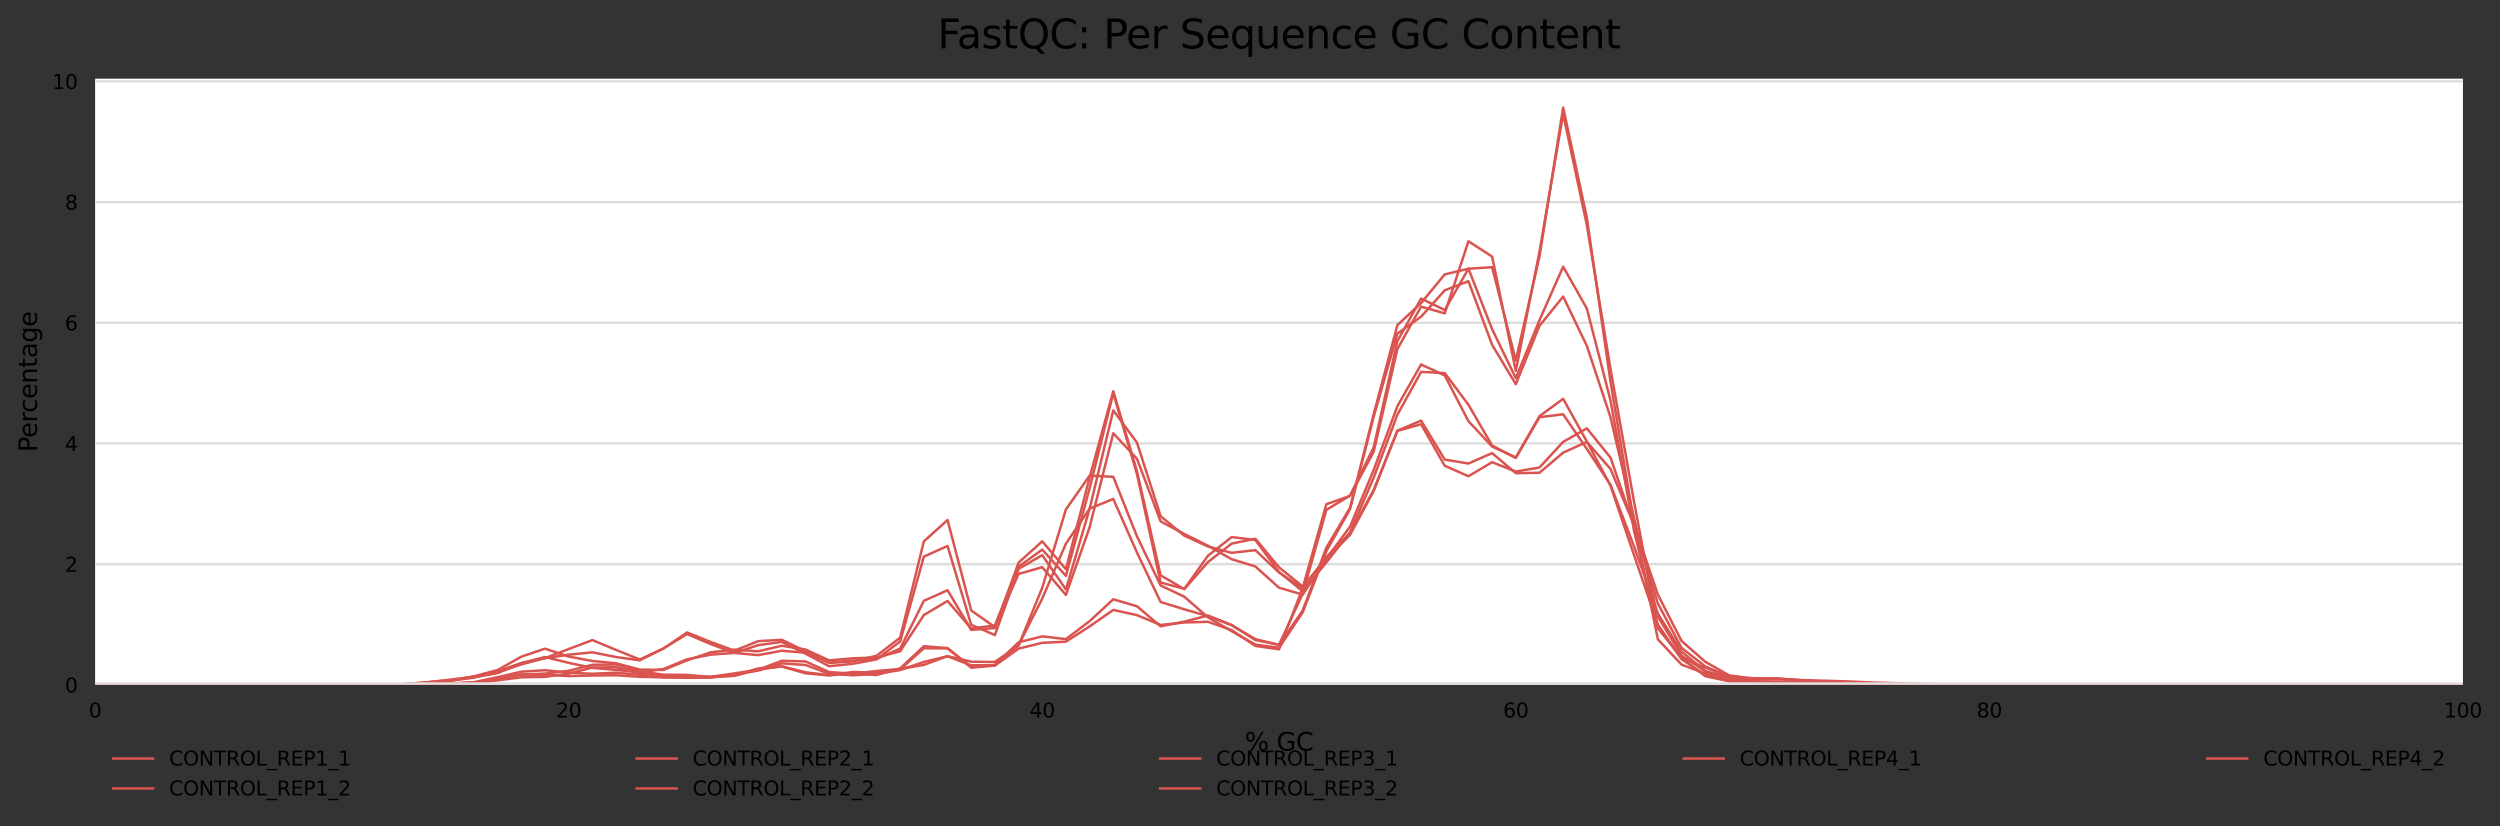 <?xml version="1.0" encoding="utf-8" standalone="no"?>
<!DOCTYPE svg PUBLIC "-//W3C//DTD SVG 1.1//EN"
  "http://www.w3.org/Graphics/SVG/1.1/DTD/svg11.dtd">
<svg xmlns:xlink="http://www.w3.org/1999/xlink" width="1000.258pt" height="330.542pt" viewBox="0 0 1000.258 330.542" xmlns="http://www.w3.org/2000/svg" version="1.1">
 <rect x="0" y="0" width="1000.258" height="330.542" fill="#333333" stroke="none"/>
 <defs>
  <style type="text/css">*{stroke-linejoin: round; stroke-linecap: butt}</style>
 </defs>
 <g id="figure_1">
  <g id="axes_1">
   <g id="patch_1">
    <path d="M 38.058 273.99 
L 985.423 273.99 
L 985.423 31.483 
L 38.058 31.483 
z
" style="fill: #ffffff"/>
   </g>
   <g id="matplotlib.axis_1">
    <g id="xtick_1">
     <g id="text_1">
      <!-- 0 -->
      <g transform="translate(35.513 287.069) scale(0.08 -0.08)">
       <defs>
        <path id="DejaVuSans-30" d="M 2034 4250 
Q 1547 4250 1301 3770 
Q 1056 3291 1056 2328 
Q 1056 1369 1301 889 
Q 1547 409 2034 409 
Q 2525 409 2770 889 
Q 3016 1369 3016 2328 
Q 3016 3291 2770 3770 
Q 2525 4250 2034 4250 
z
M 2034 4750 
Q 2819 4750 3233 4129 
Q 3647 3509 3647 2328 
Q 3647 1150 3233 529 
Q 2819 -91 2034 -91 
Q 1250 -91 836 529 
Q 422 1150 422 2328 
Q 422 3509 836 4129 
Q 1250 4750 2034 4750 
z
" transform="scale(0.016)"/>
       </defs>
       <use xlink:href="#DejaVuSans-30"/>
      </g>
     </g>
    </g>
    <g id="xtick_2">
     <g id="text_2">
      <!-- 20 -->
      <g transform="translate(222.441 287.069) scale(0.08 -0.08)">
       <defs>
        <path id="DejaVuSans-32" d="M 1228 531 
L 3431 531 
L 3431 0 
L 469 0 
L 469 531 
Q 828 903 1448 1529 
Q 2069 2156 2228 2338 
Q 2531 2678 2651 2914 
Q 2772 3150 2772 3378 
Q 2772 3750 2511 3984 
Q 2250 4219 1831 4219 
Q 1534 4219 1204 4116 
Q 875 4013 500 3803 
L 500 4441 
Q 881 4594 1212 4672 
Q 1544 4750 1819 4750 
Q 2544 4750 2975 4387 
Q 3406 4025 3406 3419 
Q 3406 3131 3298 2873 
Q 3191 2616 2906 2266 
Q 2828 2175 2409 1742 
Q 1991 1309 1228 531 
z
" transform="scale(0.016)"/>
       </defs>
       <use xlink:href="#DejaVuSans-32"/>
       <use xlink:href="#DejaVuSans-30" x="63.623"/>
      </g>
     </g>
    </g>
    <g id="xtick_3">
     <g id="text_3">
      <!-- 40 -->
      <g transform="translate(411.914 287.069) scale(0.08 -0.08)">
       <defs>
        <path id="DejaVuSans-34" d="M 2419 4116 
L 825 1625 
L 2419 1625 
L 2419 4116 
z
M 2253 4666 
L 3047 4666 
L 3047 1625 
L 3713 1625 
L 3713 1100 
L 3047 1100 
L 3047 0 
L 2419 0 
L 2419 1100 
L 313 1100 
L 313 1709 
L 2253 4666 
z
" transform="scale(0.016)"/>
       </defs>
       <use xlink:href="#DejaVuSans-34"/>
       <use xlink:href="#DejaVuSans-30" x="63.623"/>
      </g>
     </g>
    </g>
    <g id="xtick_4">
     <g id="text_4">
      <!-- 60 -->
      <g transform="translate(601.387 287.069) scale(0.08 -0.08)">
       <defs>
        <path id="DejaVuSans-36" d="M 2113 2584 
Q 1688 2584 1439 2293 
Q 1191 2003 1191 1497 
Q 1191 994 1439 701 
Q 1688 409 2113 409 
Q 2538 409 2786 701 
Q 3034 994 3034 1497 
Q 3034 2003 2786 2293 
Q 2538 2584 2113 2584 
z
M 3366 4563 
L 3366 3988 
Q 3128 4100 2886 4159 
Q 2644 4219 2406 4219 
Q 1781 4219 1451 3797 
Q 1122 3375 1075 2522 
Q 1259 2794 1537 2939 
Q 1816 3084 2150 3084 
Q 2853 3084 3261 2657 
Q 3669 2231 3669 1497 
Q 3669 778 3244 343 
Q 2819 -91 2113 -91 
Q 1303 -91 875 529 
Q 447 1150 447 2328 
Q 447 3434 972 4092 
Q 1497 4750 2381 4750 
Q 2619 4750 2861 4703 
Q 3103 4656 3366 4563 
z
" transform="scale(0.016)"/>
       </defs>
       <use xlink:href="#DejaVuSans-36"/>
       <use xlink:href="#DejaVuSans-30" x="63.623"/>
      </g>
     </g>
    </g>
    <g id="xtick_5">
     <g id="text_5">
      <!-- 80 -->
      <g transform="translate(790.86 287.069) scale(0.08 -0.08)">
       <defs>
        <path id="DejaVuSans-38" d="M 2034 2216 
Q 1584 2216 1326 1975 
Q 1069 1734 1069 1313 
Q 1069 891 1326 650 
Q 1584 409 2034 409 
Q 2484 409 2743 651 
Q 3003 894 3003 1313 
Q 3003 1734 2745 1975 
Q 2488 2216 2034 2216 
z
M 1403 2484 
Q 997 2584 770 2862 
Q 544 3141 544 3541 
Q 544 4100 942 4425 
Q 1341 4750 2034 4750 
Q 2731 4750 3128 4425 
Q 3525 4100 3525 3541 
Q 3525 3141 3298 2862 
Q 3072 2584 2669 2484 
Q 3125 2378 3379 2068 
Q 3634 1759 3634 1313 
Q 3634 634 3220 271 
Q 2806 -91 2034 -91 
Q 1263 -91 848 271 
Q 434 634 434 1313 
Q 434 1759 690 2068 
Q 947 2378 1403 2484 
z
M 1172 3481 
Q 1172 3119 1398 2916 
Q 1625 2713 2034 2713 
Q 2441 2713 2670 2916 
Q 2900 3119 2900 3481 
Q 2900 3844 2670 4047 
Q 2441 4250 2034 4250 
Q 1625 4250 1398 4047 
Q 1172 3844 1172 3481 
z
" transform="scale(0.016)"/>
       </defs>
       <use xlink:href="#DejaVuSans-38"/>
       <use xlink:href="#DejaVuSans-30" x="63.623"/>
      </g>
     </g>
    </g>
    <g id="xtick_6">
     <g id="text_6">
      <!-- 100 -->
      <g transform="translate(977.788 287.069) scale(0.08 -0.08)">
       <defs>
        <path id="DejaVuSans-31" d="M 794 531 
L 1825 531 
L 1825 4091 
L 703 3866 
L 703 4441 
L 1819 4666 
L 2450 4666 
L 2450 531 
L 3481 531 
L 3481 0 
L 794 0 
L 794 531 
z
" transform="scale(0.016)"/>
       </defs>
       <use xlink:href="#DejaVuSans-31"/>
       <use xlink:href="#DejaVuSans-30" x="63.623"/>
       <use xlink:href="#DejaVuSans-30" x="127.246"/>
      </g>
     </g>
    </g>
    <g id="text_7">
     <!-- % GC -->
     <g transform="translate(498.035 300.331) scale(0.1 -0.1)">
      <defs>
       <path id="DejaVuSans-25" d="M 4653 2053 
Q 4381 2053 4226 1822 
Q 4072 1591 4072 1178 
Q 4072 772 4226 539 
Q 4381 306 4653 306 
Q 4919 306 5073 539 
Q 5228 772 5228 1178 
Q 5228 1588 5073 1820 
Q 4919 2053 4653 2053 
z
M 4653 2450 
Q 5147 2450 5437 2106 
Q 5728 1763 5728 1178 
Q 5728 594 5436 251 
Q 5144 -91 4653 -91 
Q 4153 -91 3862 251 
Q 3572 594 3572 1178 
Q 3572 1766 3864 2108 
Q 4156 2450 4653 2450 
z
M 1428 4353 
Q 1159 4353 1004 4120 
Q 850 3888 850 3481 
Q 850 3069 1003 2837 
Q 1156 2606 1428 2606 
Q 1700 2606 1854 2837 
Q 2009 3069 2009 3481 
Q 2009 3884 1853 4118 
Q 1697 4353 1428 4353 
z
M 4250 4750 
L 4750 4750 
L 1831 -91 
L 1331 -91 
L 4250 4750 
z
M 1428 4750 
Q 1922 4750 2215 4408 
Q 2509 4066 2509 3481 
Q 2509 2891 2217 2550 
Q 1925 2209 1428 2209 
Q 931 2209 642 2551 
Q 353 2894 353 3481 
Q 353 4063 643 4406 
Q 934 4750 1428 4750 
z
" transform="scale(0.016)"/>
       <path id="DejaVuSans-20" transform="scale(0.016)"/>
       <path id="DejaVuSans-47" d="M 3809 666 
L 3809 1919 
L 2778 1919 
L 2778 2438 
L 4434 2438 
L 4434 434 
Q 4069 175 3628 42 
Q 3188 -91 2688 -91 
Q 1594 -91 976 548 
Q 359 1188 359 2328 
Q 359 3472 976 4111 
Q 1594 4750 2688 4750 
Q 3144 4750 3555 4637 
Q 3966 4525 4313 4306 
L 4313 3634 
Q 3963 3931 3569 4081 
Q 3175 4231 2741 4231 
Q 1884 4231 1454 3753 
Q 1025 3275 1025 2328 
Q 1025 1384 1454 906 
Q 1884 428 2741 428 
Q 3075 428 3337 486 
Q 3600 544 3809 666 
z
" transform="scale(0.016)"/>
       <path id="DejaVuSans-43" d="M 4122 4306 
L 4122 3641 
Q 3803 3938 3442 4084 
Q 3081 4231 2675 4231 
Q 1875 4231 1450 3742 
Q 1025 3253 1025 2328 
Q 1025 1406 1450 917 
Q 1875 428 2675 428 
Q 3081 428 3442 575 
Q 3803 722 4122 1019 
L 4122 359 
Q 3791 134 3420 21 
Q 3050 -91 2638 -91 
Q 1578 -91 968 557 
Q 359 1206 359 2328 
Q 359 3453 968 4101 
Q 1578 4750 2638 4750 
Q 3056 4750 3426 4639 
Q 3797 4528 4122 4306 
z
" transform="scale(0.016)"/>
      </defs>
      <use xlink:href="#DejaVuSans-25"/>
      <use xlink:href="#DejaVuSans-20" x="95.02"/>
      <use xlink:href="#DejaVuSans-47" x="126.807"/>
      <use xlink:href="#DejaVuSans-43" x="204.297"/>
     </g>
    </g>
   </g>
   <g id="matplotlib.axis_2">
    <g id="ytick_1">
     <g id="line2d_1">
      <path d="M 38.058 273.99 
L 985.423 273.99 
" clip-path="url(#p5a590a7190)" style="fill: none; stroke: #dedede; stroke-linecap: square"/>
     </g>
     <g id="text_8">
      <!-- 0 -->
      <g transform="translate(25.968 277.029) scale(0.08 -0.08)">
       <use xlink:href="#DejaVuSans-30"/>
      </g>
     </g>
    </g>
    <g id="ytick_2">
     <g id="line2d_2">
      <path d="M 38.058 225.706 
L 985.423 225.706 
" clip-path="url(#p5a590a7190)" style="fill: none; stroke: #dedede; stroke-linecap: square"/>
     </g>
     <g id="text_9">
      <!-- 2 -->
      <g transform="translate(25.968 228.746) scale(0.08 -0.08)">
       <use xlink:href="#DejaVuSans-32"/>
      </g>
     </g>
    </g>
    <g id="ytick_3">
     <g id="line2d_3">
      <path d="M 38.058 177.423 
L 985.423 177.423 
" clip-path="url(#p5a590a7190)" style="fill: none; stroke: #dedede; stroke-linecap: square"/>
     </g>
     <g id="text_10">
      <!-- 4 -->
      <g transform="translate(25.968 180.462) scale(0.08 -0.08)">
       <use xlink:href="#DejaVuSans-34"/>
      </g>
     </g>
    </g>
    <g id="ytick_4">
     <g id="line2d_4">
      <path d="M 38.058 129.139 
L 985.423 129.139 
" clip-path="url(#p5a590a7190)" style="fill: none; stroke: #dedede; stroke-linecap: square"/>
     </g>
     <g id="text_11">
      <!-- 6 -->
      <g transform="translate(25.968 132.179) scale(0.08 -0.08)">
       <use xlink:href="#DejaVuSans-36"/>
      </g>
     </g>
    </g>
    <g id="ytick_5">
     <g id="line2d_5">
      <path d="M 38.058 80.856 
L 985.423 80.856 
" clip-path="url(#p5a590a7190)" style="fill: none; stroke: #dedede; stroke-linecap: square"/>
     </g>
     <g id="text_12">
      <!-- 8 -->
      <g transform="translate(25.968 83.895) scale(0.08 -0.08)">
       <use xlink:href="#DejaVuSans-38"/>
      </g>
     </g>
    </g>
    <g id="ytick_6">
     <g id="line2d_6">
      <path d="M 38.058 32.572 
L 985.423 32.572 
" clip-path="url(#p5a590a7190)" style="fill: none; stroke: #dedede; stroke-linecap: square"/>
     </g>
     <g id="text_13">
      <!-- 10 -->
      <g transform="translate(20.878 35.611) scale(0.08 -0.08)">
       <use xlink:href="#DejaVuSans-31"/>
       <use xlink:href="#DejaVuSans-30" x="63.623"/>
      </g>
     </g>
    </g>
    <g id="text_14">
     <!-- Percentage -->
     <g transform="translate(14.798 180.859) rotate(-90) scale(0.1 -0.1)">
      <defs>
       <path id="DejaVuSans-50" d="M 1259 4147 
L 1259 2394 
L 2053 2394 
Q 2494 2394 2734 2622 
Q 2975 2850 2975 3272 
Q 2975 3691 2734 3919 
Q 2494 4147 2053 4147 
L 1259 4147 
z
M 628 4666 
L 2053 4666 
Q 2838 4666 3239 4311 
Q 3641 3956 3641 3272 
Q 3641 2581 3239 2228 
Q 2838 1875 2053 1875 
L 1259 1875 
L 1259 0 
L 628 0 
L 628 4666 
z
" transform="scale(0.016)"/>
       <path id="DejaVuSans-65" d="M 3597 1894 
L 3597 1613 
L 953 1613 
Q 991 1019 1311 708 
Q 1631 397 2203 397 
Q 2534 397 2845 478 
Q 3156 559 3463 722 
L 3463 178 
Q 3153 47 2828 -22 
Q 2503 -91 2169 -91 
Q 1331 -91 842 396 
Q 353 884 353 1716 
Q 353 2575 817 3079 
Q 1281 3584 2069 3584 
Q 2775 3584 3186 3129 
Q 3597 2675 3597 1894 
z
M 3022 2063 
Q 3016 2534 2758 2815 
Q 2500 3097 2075 3097 
Q 1594 3097 1305 2825 
Q 1016 2553 972 2059 
L 3022 2063 
z
" transform="scale(0.016)"/>
       <path id="DejaVuSans-72" d="M 2631 2963 
Q 2534 3019 2420 3045 
Q 2306 3072 2169 3072 
Q 1681 3072 1420 2755 
Q 1159 2438 1159 1844 
L 1159 0 
L 581 0 
L 581 3500 
L 1159 3500 
L 1159 2956 
Q 1341 3275 1631 3429 
Q 1922 3584 2338 3584 
Q 2397 3584 2469 3576 
Q 2541 3569 2628 3553 
L 2631 2963 
z
" transform="scale(0.016)"/>
       <path id="DejaVuSans-63" d="M 3122 3366 
L 3122 2828 
Q 2878 2963 2633 3030 
Q 2388 3097 2138 3097 
Q 1578 3097 1268 2742 
Q 959 2388 959 1747 
Q 959 1106 1268 751 
Q 1578 397 2138 397 
Q 2388 397 2633 464 
Q 2878 531 3122 666 
L 3122 134 
Q 2881 22 2623 -34 
Q 2366 -91 2075 -91 
Q 1284 -91 818 406 
Q 353 903 353 1747 
Q 353 2603 823 3093 
Q 1294 3584 2113 3584 
Q 2378 3584 2631 3529 
Q 2884 3475 3122 3366 
z
" transform="scale(0.016)"/>
       <path id="DejaVuSans-6e" d="M 3513 2113 
L 3513 0 
L 2938 0 
L 2938 2094 
Q 2938 2591 2744 2837 
Q 2550 3084 2163 3084 
Q 1697 3084 1428 2787 
Q 1159 2491 1159 1978 
L 1159 0 
L 581 0 
L 581 3500 
L 1159 3500 
L 1159 2956 
Q 1366 3272 1645 3428 
Q 1925 3584 2291 3584 
Q 2894 3584 3203 3211 
Q 3513 2838 3513 2113 
z
" transform="scale(0.016)"/>
       <path id="DejaVuSans-74" d="M 1172 4494 
L 1172 3500 
L 2356 3500 
L 2356 3053 
L 1172 3053 
L 1172 1153 
Q 1172 725 1289 603 
Q 1406 481 1766 481 
L 2356 481 
L 2356 0 
L 1766 0 
Q 1100 0 847 248 
Q 594 497 594 1153 
L 594 3053 
L 172 3053 
L 172 3500 
L 594 3500 
L 594 4494 
L 1172 4494 
z
" transform="scale(0.016)"/>
       <path id="DejaVuSans-61" d="M 2194 1759 
Q 1497 1759 1228 1600 
Q 959 1441 959 1056 
Q 959 750 1161 570 
Q 1363 391 1709 391 
Q 2188 391 2477 730 
Q 2766 1069 2766 1631 
L 2766 1759 
L 2194 1759 
z
M 3341 1997 
L 3341 0 
L 2766 0 
L 2766 531 
Q 2569 213 2275 61 
Q 1981 -91 1556 -91 
Q 1019 -91 701 211 
Q 384 513 384 1019 
Q 384 1609 779 1909 
Q 1175 2209 1959 2209 
L 2766 2209 
L 2766 2266 
Q 2766 2663 2505 2880 
Q 2244 3097 1772 3097 
Q 1472 3097 1187 3025 
Q 903 2953 641 2809 
L 641 3341 
Q 956 3463 1253 3523 
Q 1550 3584 1831 3584 
Q 2591 3584 2966 3190 
Q 3341 2797 3341 1997 
z
" transform="scale(0.016)"/>
       <path id="DejaVuSans-67" d="M 2906 1791 
Q 2906 2416 2648 2759 
Q 2391 3103 1925 3103 
Q 1463 3103 1205 2759 
Q 947 2416 947 1791 
Q 947 1169 1205 825 
Q 1463 481 1925 481 
Q 2391 481 2648 825 
Q 2906 1169 2906 1791 
z
M 3481 434 
Q 3481 -459 3084 -895 
Q 2688 -1331 1869 -1331 
Q 1566 -1331 1297 -1286 
Q 1028 -1241 775 -1147 
L 775 -588 
Q 1028 -725 1275 -790 
Q 1522 -856 1778 -856 
Q 2344 -856 2625 -561 
Q 2906 -266 2906 331 
L 2906 616 
Q 2728 306 2450 153 
Q 2172 0 1784 0 
Q 1141 0 747 490 
Q 353 981 353 1791 
Q 353 2603 747 3093 
Q 1141 3584 1784 3584 
Q 2172 3584 2450 3431 
Q 2728 3278 2906 2969 
L 2906 3500 
L 3481 3500 
L 3481 434 
z
" transform="scale(0.016)"/>
      </defs>
      <use xlink:href="#DejaVuSans-50"/>
      <use xlink:href="#DejaVuSans-65" x="56.678"/>
      <use xlink:href="#DejaVuSans-72" x="118.201"/>
      <use xlink:href="#DejaVuSans-63" x="157.064"/>
      <use xlink:href="#DejaVuSans-65" x="212.045"/>
      <use xlink:href="#DejaVuSans-6e" x="273.568"/>
      <use xlink:href="#DejaVuSans-74" x="336.947"/>
      <use xlink:href="#DejaVuSans-61" x="376.156"/>
      <use xlink:href="#DejaVuSans-67" x="437.436"/>
      <use xlink:href="#DejaVuSans-65" x="500.912"/>
     </g>
    </g>
   </g>
   <g id="line2d_7">
    <path d="M 38.058 273.99 
L 47.532 273.99 
L 57.005 273.99 
L 66.479 273.99 
L 75.953 273.99 
L 85.426 273.99 
L 94.9 273.99 
L 104.374 273.99 
L 113.847 273.99 
L 123.321 273.99 
L 132.795 273.984 
L 142.268 273.966 
L 151.742 273.943 
L 161.216 273.919 
L 170.689 273.813 
L 180.163 273.505 
L 189.637 273.055 
L 199.11 271.541 
L 208.584 269.908 
L 218.057 269.962 
L 227.531 270.512 
L 237.005 270.275 
L 246.478 270.175 
L 255.952 270.79 
L 265.426 270.997 
L 274.899 270.997 
L 284.373 270.79 
L 293.847 269.429 
L 303.32 267.974 
L 312.794 264.366 
L 322.268 264.638 
L 331.741 268.903 
L 341.215 269.512 
L 350.689 268.477 
L 360.162 267.649 
L 369.636 266.022 
L 379.11 262.52 
L 388.583 264.744 
L 398.057 264.845 
L 407.53 258.314 
L 417.004 235.167 
L 426.478 203.82 
L 435.951 190.321 
L 445.425 190.771 
L 454.899 214.586 
L 464.372 234.238 
L 473.846 238.757 
L 483.32 247.021 
L 492.793 252.534 
L 502.267 257.894 
L 511.741 259.195 
L 521.214 244.992 
L 530.688 220.508 
L 540.162 203.672 
L 549.635 166.677 
L 559.109 133.467 
L 568.583 126.706 
L 578.056 116.152 
L 587.53 112.514 
L 597.003 137.969 
L 606.477 153.692 
L 615.951 130.361 
L 625.424 118.655 
L 634.898 138.365 
L 644.372 166.931 
L 653.845 207.577 
L 663.319 246.69 
L 672.793 262.301 
L 682.266 268.53 
L 691.74 270.979 
L 701.214 272.535 
L 710.687 273.144 
L 720.161 273.168 
L 729.635 273.174 
L 739.108 273.375 
L 748.582 273.611 
L 758.056 273.795 
L 767.529 273.901 
L 777.003 273.949 
L 786.476 273.966 
L 795.95 273.966 
L 805.424 273.966 
L 814.897 273.978 
L 824.371 273.99 
L 833.845 273.99 
L 843.318 273.99 
L 852.792 273.99 
L 862.266 273.99 
L 871.739 273.99 
L 881.213 273.99 
L 890.687 273.99 
L 900.16 273.99 
L 909.634 273.99 
L 919.108 273.99 
L 928.581 273.99 
L 938.055 273.99 
L 947.529 273.99 
L 957.002 273.99 
L 966.476 273.99 
L 975.949 273.99 
L 985.423 273.99 
" clip-path="url(#p5a590a7190)" style="fill: none; stroke: #d9534f; stroke-linecap: square"/>
   </g>
   <g id="line2d_8">
    <path d="M 38.058 273.99 
L 47.532 273.99 
L 57.005 273.99 
L 66.479 273.99 
L 75.953 273.99 
L 85.426 273.99 
L 94.9 273.99 
L 104.374 273.99 
L 113.847 273.99 
L 123.321 273.99 
L 132.795 273.99 
L 142.268 273.99 
L 151.742 273.978 
L 161.216 273.949 
L 170.689 273.831 
L 180.163 273.566 
L 189.637 273.331 
L 199.11 272.207 
L 208.584 270.988 
L 218.057 270.8 
L 227.531 269.546 
L 237.005 267.08 
L 246.478 266.956 
L 255.952 269.258 
L 265.426 270.247 
L 274.899 270.5 
L 284.373 270.888 
L 293.847 270.376 
L 303.32 267.951 
L 312.794 266.579 
L 322.268 268.969 
L 331.741 270.141 
L 341.215 268.863 
L 350.689 269.116 
L 360.162 267.845 
L 369.636 259.381 
L 379.11 259.422 
L 388.583 267.115 
L 398.057 266.309 
L 407.53 259.51 
L 417.004 257.185 
L 426.478 256.72 
L 435.951 250.64 
L 445.425 244.036 
L 454.899 246.119 
L 464.372 250.045 
L 473.846 249.062 
L 483.32 248.78 
L 492.793 252.106 
L 502.267 258.439 
L 511.741 259.781 
L 521.214 235.236 
L 530.688 201.726 
L 540.162 198.413 
L 549.635 180.678 
L 559.109 139.658 
L 568.583 122.676 
L 578.056 125.384 
L 587.53 96.548 
L 597.003 102.658 
L 606.477 148.404 
L 615.951 100.698 
L 625.424 45.586 
L 634.898 90.02 
L 644.372 147.651 
L 653.845 201.091 
L 663.319 251.246 
L 672.793 263.195 
L 682.266 267.145 
L 691.74 270.5 
L 701.214 271.347 
L 710.687 271.5 
L 720.161 272.059 
L 729.635 272.348 
L 739.108 272.63 
L 748.582 273.054 
L 758.056 273.337 
L 767.529 273.549 
L 777.003 273.743 
L 786.476 273.866 
L 795.95 273.925 
L 805.424 273.919 
L 814.897 273.925 
L 824.371 273.914 
L 833.845 273.902 
L 843.318 273.943 
L 852.792 273.984 
L 862.266 273.99 
L 871.739 273.99 
L 881.213 273.99 
L 890.687 273.99 
L 900.16 273.99 
L 909.634 273.99 
L 919.108 273.99 
L 928.581 273.99 
L 938.055 273.99 
L 947.529 273.99 
L 957.002 273.99 
L 966.476 273.99 
L 975.949 273.99 
L 985.423 273.99 
" clip-path="url(#p5a590a7190)" style="fill: none; stroke: #d9534f; stroke-linecap: square"/>
   </g>
   <g id="line2d_9">
    <path d="M 38.058 273.99 
L 47.532 273.99 
L 57.005 273.99 
L 66.479 273.99 
L 75.953 273.99 
L 85.426 273.99 
L 94.9 273.99 
L 104.374 273.99 
L 113.847 273.99 
L 123.321 273.99 
L 132.795 273.99 
L 142.268 273.982 
L 151.742 273.969 
L 161.216 273.78 
L 170.689 273.136 
L 180.163 272.32 
L 189.637 270.563 
L 199.11 268.085 
L 208.584 262.745 
L 218.057 259.529 
L 227.531 262.692 
L 237.005 264.465 
L 246.478 265.388 
L 255.952 267.912 
L 265.426 268.027 
L 274.899 264.213 
L 284.373 260.993 
L 293.847 259.925 
L 303.32 260.605 
L 312.794 258.366 
L 322.268 259.875 
L 331.741 264.217 
L 341.215 263.388 
L 350.689 263.079 
L 360.162 260.576 
L 369.636 246.07 
L 379.11 240.449 
L 388.583 251.447 
L 398.057 250.263 
L 407.53 226.693 
L 417.004 219.906 
L 426.478 230.396 
L 435.951 195.412 
L 445.425 157.311 
L 454.899 189.66 
L 464.372 233.064 
L 473.846 235.608 
L 483.32 222.335 
L 492.793 214.884 
L 502.267 216.03 
L 511.741 228.85 
L 521.214 236.573 
L 530.688 224.994 
L 540.162 212.974 
L 549.635 191.05 
L 559.109 165.9 
L 568.583 148.792 
L 578.056 149.27 
L 587.53 161.962 
L 597.003 178.271 
L 606.477 183.215 
L 615.951 166.919 
L 625.424 165.76 
L 634.898 179.619 
L 644.372 193.973 
L 653.845 218.784 
L 663.319 245.513 
L 672.793 260.667 
L 682.266 268.531 
L 691.74 271.961 
L 701.214 272.906 
L 710.687 273.149 
L 720.161 273.33 
L 729.635 273.52 
L 739.108 273.722 
L 748.582 273.866 
L 758.056 273.932 
L 767.529 273.957 
L 777.003 273.961 
L 786.476 273.965 
L 795.95 273.978 
L 805.424 273.974 
L 814.897 273.965 
L 824.371 273.974 
L 833.845 273.978 
L 843.318 273.974 
L 852.792 273.978 
L 862.266 273.986 
L 871.739 273.99 
L 881.213 273.99 
L 890.687 273.99 
L 900.16 273.99 
L 909.634 273.99 
L 919.108 273.99 
L 928.581 273.99 
L 938.055 273.99 
L 947.529 273.99 
L 957.002 273.99 
L 966.476 273.99 
L 975.949 273.99 
L 985.423 273.99 
" clip-path="url(#p5a590a7190)" style="fill: none; stroke: #d9534f; stroke-linecap: square"/>
   </g>
   <g id="line2d_10">
    <path d="M 38.058 273.99 
L 47.532 273.99 
L 57.005 273.99 
L 66.479 273.99 
L 75.953 273.99 
L 85.426 273.99 
L 94.9 273.99 
L 104.374 273.99 
L 113.847 273.99 
L 123.321 273.99 
L 132.795 273.99 
L 142.268 273.99 
L 151.742 273.97 
L 161.216 273.708 
L 170.689 273.024 
L 180.163 272.16 
L 189.637 271.022 
L 199.11 268.619 
L 208.584 265.25 
L 218.057 263.339 
L 227.531 259.679 
L 237.005 256.105 
L 246.478 260.035 
L 255.952 263.863 
L 265.426 259.495 
L 274.899 253.056 
L 284.373 256.871 
L 293.847 260.338 
L 303.32 256.535 
L 312.794 255.987 
L 322.268 260.543 
L 331.741 265.214 
L 341.215 264.624 
L 350.689 262.381 
L 360.162 255.123 
L 369.636 216.603 
L 379.11 208.064 
L 388.583 244.251 
L 398.057 250.915 
L 407.53 229.633 
L 417.004 226.943 
L 426.478 238.033 
L 435.951 210.97 
L 445.425 173.347 
L 454.899 183.556 
L 464.372 208.612 
L 473.846 213.639 
L 483.32 218.367 
L 492.793 223.746 
L 502.267 226.644 
L 511.741 235.147 
L 521.214 237.897 
L 530.688 223.509 
L 540.162 213.995 
L 549.635 196.344 
L 559.109 172.311 
L 568.583 168.299 
L 578.056 183.887 
L 587.53 185.455 
L 597.003 181.288 
L 606.477 189.328 
L 615.951 189.16 
L 625.424 181.092 
L 634.898 176.822 
L 644.372 187.633 
L 653.845 210.131 
L 663.319 237.926 
L 672.793 256.457 
L 682.266 264.767 
L 691.74 270.183 
L 701.214 271.616 
L 710.687 271.518 
L 720.161 272.189 
L 729.635 273.085 
L 739.108 273.478 
L 748.582 273.732 
L 758.056 273.888 
L 767.529 273.92 
L 777.003 273.941 
L 786.476 273.957 
L 795.95 273.978 
L 805.424 273.99 
L 814.897 273.986 
L 824.371 273.974 
L 833.845 273.965 
L 843.318 273.974 
L 852.792 273.986 
L 862.266 273.99 
L 871.739 273.99 
L 881.213 273.99 
L 890.687 273.99 
L 900.16 273.99 
L 909.634 273.99 
L 919.108 273.99 
L 928.581 273.99 
L 938.055 273.99 
L 947.529 273.99 
L 957.002 273.99 
L 966.476 273.99 
L 975.949 273.99 
L 985.423 273.99 
" clip-path="url(#p5a590a7190)" style="fill: none; stroke: #d9534f; stroke-linecap: square"/>
   </g>
   <g id="line2d_11">
    <path d="M 38.058 273.99 
L 47.532 273.99 
L 57.005 273.99 
L 66.479 273.99 
L 75.953 273.99 
L 85.426 273.99 
L 94.9 273.99 
L 104.374 273.99 
L 113.847 273.99 
L 123.321 273.99 
L 132.795 273.99 
L 142.268 273.985 
L 151.742 273.969 
L 161.216 273.871 
L 170.689 273.732 
L 180.163 273.593 
L 189.637 272.933 
L 199.11 270.938 
L 208.584 268.742 
L 218.057 268.164 
L 227.531 269.134 
L 237.005 269.582 
L 246.478 269.128 
L 255.952 269.989 
L 265.426 271.01 
L 274.899 271.206 
L 284.373 271.144 
L 293.847 269.871 
L 303.32 268.314 
L 312.794 265.416 
L 322.268 266.056 
L 331.741 269.572 
L 341.215 270.185 
L 350.689 269.634 
L 360.162 268.087 
L 369.636 264.839 
L 379.11 262.571 
L 388.583 266.205 
L 398.057 266.107 
L 407.53 258.132 
L 417.004 239.495 
L 426.478 217.496 
L 435.951 203.504 
L 445.425 199.632 
L 454.899 221.038 
L 464.372 240.861 
L 473.846 243.789 
L 483.32 246.542 
L 492.793 250.141 
L 502.267 255.724 
L 511.741 258.049 
L 521.214 244.263 
L 530.688 219.104 
L 540.162 203.164 
L 549.635 165.647 
L 559.109 130.064 
L 568.583 121.263 
L 578.056 109.777 
L 587.53 107.503 
L 597.003 131.698 
L 606.477 151.31 
L 615.951 128.084 
L 625.424 106.704 
L 634.898 123.454 
L 644.372 160.218 
L 653.845 212.655 
L 663.319 251.203 
L 672.793 263.21 
L 682.266 270.551 
L 691.74 272.541 
L 701.214 273.129 
L 710.687 273.284 
L 720.161 273.382 
L 729.635 273.444 
L 739.108 273.614 
L 748.582 273.779 
L 758.056 273.877 
L 767.529 273.933 
L 777.003 273.969 
L 786.476 273.985 
L 795.95 273.98 
L 805.424 273.98 
L 814.897 273.98 
L 824.371 273.985 
L 833.845 273.985 
L 843.318 273.98 
L 852.792 273.985 
L 862.266 273.99 
L 871.739 273.99 
L 881.213 273.99 
L 890.687 273.99 
L 900.16 273.99 
L 909.634 273.99 
L 919.108 273.99 
L 928.581 273.99 
L 938.055 273.99 
L 947.529 273.99 
L 957.002 273.99 
L 966.476 273.99 
L 975.949 273.99 
L 985.423 273.99 
" clip-path="url(#p5a590a7190)" style="fill: none; stroke: #d9534f; stroke-linecap: square"/>
   </g>
   <g id="line2d_12">
    <path d="M 38.058 273.99 
L 47.532 273.99 
L 57.005 273.99 
L 66.479 273.99 
L 75.953 273.99 
L 85.426 273.99 
L 94.9 273.99 
L 104.374 273.99 
L 113.847 273.99 
L 123.321 273.99 
L 132.795 273.99 
L 142.268 273.99 
L 151.742 273.99 
L 161.216 273.908 
L 170.689 273.708 
L 180.163 273.502 
L 189.637 273.107 
L 199.11 271.484 
L 208.584 269.886 
L 218.057 269.506 
L 227.531 268.382 
L 237.005 265.993 
L 246.478 265.865 
L 255.952 268.597 
L 265.426 269.938 
L 274.899 270.02 
L 284.373 270.883 
L 293.847 270.338 
L 303.32 267.447 
L 312.794 266.676 
L 322.268 269.388 
L 331.741 270.225 
L 341.215 269.363 
L 350.689 270.076 
L 360.162 267.416 
L 369.636 258.556 
L 379.11 259.296 
L 388.583 266.938 
L 398.057 266.096 
L 407.53 256.985 
L 417.004 254.607 
L 426.478 255.716 
L 435.951 248.526 
L 445.425 239.785 
L 454.899 242.573 
L 464.372 250.58 
L 473.846 248.721 
L 483.32 246.271 
L 492.793 250.108 
L 502.267 256.066 
L 511.741 257.992 
L 521.214 237.566 
L 530.688 203.982 
L 540.162 198.301 
L 549.635 178.923 
L 559.109 136.464 
L 568.583 119.449 
L 578.056 124.046 
L 587.53 107.513 
L 597.003 106.907 
L 606.477 144.22 
L 615.951 102.649 
L 625.424 43.031 
L 634.898 87.113 
L 644.372 152.735 
L 653.845 209.713 
L 663.319 255.773 
L 672.793 265.921 
L 682.266 269.491 
L 691.74 271.782 
L 701.214 272.608 
L 710.687 272.644 
L 720.161 272.845 
L 729.635 273.137 
L 739.108 273.225 
L 748.582 273.425 
L 758.056 273.718 
L 767.529 273.81 
L 777.003 273.851 
L 786.476 273.934 
L 795.95 273.959 
L 805.424 273.949 
L 814.897 273.949 
L 824.371 273.964 
L 833.845 273.98 
L 843.318 273.99 
L 852.792 273.99 
L 862.266 273.99 
L 871.739 273.99 
L 881.213 273.99 
L 890.687 273.99 
L 900.16 273.99 
L 909.634 273.99 
L 919.108 273.99 
L 928.581 273.99 
L 938.055 273.99 
L 947.529 273.99 
L 957.002 273.99 
L 966.476 273.99 
L 975.949 273.99 
L 985.423 273.99 
" clip-path="url(#p5a590a7190)" style="fill: none; stroke: #d9534f; stroke-linecap: square"/>
   </g>
   <g id="line2d_13">
    <path d="M 38.058 273.99 
L 47.532 273.99 
L 57.005 273.99 
L 66.479 273.99 
L 75.953 273.99 
L 85.426 273.99 
L 94.9 273.99 
L 104.374 273.99 
L 113.847 273.99 
L 123.321 273.99 
L 132.795 273.99 
L 142.268 273.978 
L 151.742 273.949 
L 161.216 273.855 
L 170.689 273.303 
L 180.163 272.417 
L 189.637 271.066 
L 199.11 269.305 
L 208.584 265.348 
L 218.057 262.871 
L 227.531 265.207 
L 237.005 267.227 
L 246.478 268.014 
L 255.952 269.012 
L 265.426 267.702 
L 274.899 263.787 
L 284.373 261.931 
L 293.847 261.227 
L 303.32 262.119 
L 312.794 260.37 
L 322.268 261.139 
L 331.741 265.061 
L 341.215 264.35 
L 350.689 263.663 
L 360.162 259.507 
L 369.636 240.38 
L 379.11 236.153 
L 388.583 252.016 
L 398.057 251.288 
L 407.53 225.104 
L 417.004 216.585 
L 426.478 227.74 
L 435.951 191.047 
L 445.425 156.527 
L 454.899 188.505 
L 464.372 230.2 
L 473.846 235.718 
L 483.32 224.869 
L 492.793 217.495 
L 502.267 215.564 
L 511.741 226.988 
L 521.214 234.667 
L 530.688 223.536 
L 540.162 210.703 
L 549.635 187.989 
L 559.109 162.503 
L 568.583 145.83 
L 578.056 150.228 
L 587.53 168.521 
L 597.003 178.678 
L 606.477 183.051 
L 615.951 166.519 
L 625.424 159.568 
L 634.898 176.664 
L 644.372 194.329 
L 653.845 222.292 
L 663.319 249.896 
L 672.793 263.734 
L 682.266 270.004 
L 691.74 272.511 
L 701.214 273.198 
L 710.687 273.374 
L 720.161 273.544 
L 729.635 273.714 
L 739.108 273.79 
L 748.582 273.89 
L 758.056 273.955 
L 767.529 273.961 
L 777.003 273.967 
L 786.476 273.972 
L 795.95 273.978 
L 805.424 273.984 
L 814.897 273.99 
L 824.371 273.99 
L 833.845 273.99 
L 843.318 273.99 
L 852.792 273.984 
L 862.266 273.978 
L 871.739 273.984 
L 881.213 273.99 
L 890.687 273.99 
L 900.16 273.99 
L 909.634 273.99 
L 919.108 273.99 
L 928.581 273.99 
L 938.055 273.99 
L 947.529 273.99 
L 957.002 273.99 
L 966.476 273.99 
L 975.949 273.99 
L 985.423 273.99 
" clip-path="url(#p5a590a7190)" style="fill: none; stroke: #d9534f; stroke-linecap: square"/>
   </g>
   <g id="line2d_14">
    <path d="M 38.058 273.99 
L 47.532 273.99 
L 57.005 273.99 
L 66.479 273.99 
L 75.953 273.99 
L 85.426 273.99 
L 94.9 273.99 
L 104.374 273.99 
L 113.847 273.99 
L 123.321 273.99 
L 132.795 273.99 
L 142.268 273.978 
L 151.742 273.943 
L 161.216 273.756 
L 170.689 272.991 
L 180.163 271.922 
L 189.637 270.801 
L 199.11 268.996 
L 208.584 265.836 
L 218.057 263.301 
L 227.531 261.94 
L 237.005 260.994 
L 246.478 262.88 
L 255.952 264.206 
L 265.426 259.463 
L 274.899 253.675 
L 284.373 257.711 
L 293.847 261.245 
L 303.32 258.143 
L 312.794 256.823 
L 322.268 261.525 
L 331.741 266.554 
L 341.215 265.59 
L 350.689 263.815 
L 360.162 256.648 
L 369.636 222.711 
L 379.11 218.435 
L 388.583 249.977 
L 398.057 254.089 
L 407.53 227.611 
L 417.004 222.115 
L 426.478 235.859 
L 435.951 203.558 
L 445.425 164.2 
L 454.899 177.08 
L 464.372 206.536 
L 473.846 214.329 
L 483.32 218.645 
L 492.793 221.192 
L 502.267 220.111 
L 511.741 229.077 
L 521.214 235.304 
L 530.688 222.857 
L 540.162 213.219 
L 549.635 196.028 
L 559.109 172.372 
L 568.583 169.743 
L 578.056 186.379 
L 587.53 190.538 
L 597.003 184.924 
L 606.477 188.68 
L 615.951 187.045 
L 625.424 176.799 
L 634.898 171.39 
L 644.372 183.09 
L 653.845 210.719 
L 663.319 241.496 
L 672.793 259.212 
L 682.266 266.636 
L 691.74 270.766 
L 701.214 271.765 
L 710.687 271.49 
L 720.161 272.144 
L 729.635 273.143 
L 739.108 273.622 
L 748.582 273.786 
L 758.056 273.885 
L 767.529 273.937 
L 777.003 273.967 
L 786.476 273.984 
L 795.95 273.99 
L 805.424 273.99 
L 814.897 273.978 
L 824.371 273.967 
L 833.845 273.978 
L 843.318 273.99 
L 852.792 273.99 
L 862.266 273.99 
L 871.739 273.99 
L 881.213 273.99 
L 890.687 273.99 
L 900.16 273.99 
L 909.634 273.99 
L 919.108 273.99 
L 928.581 273.99 
L 938.055 273.99 
L 947.529 273.99 
L 957.002 273.99 
L 966.476 273.99 
L 975.949 273.99 
L 985.423 273.99 
" clip-path="url(#p5a590a7190)" style="fill: none; stroke: #d9534f; stroke-linecap: square"/>
   </g>
   <g id="line2d_15">
    <path d="M 38.058 273.99 
L 985.423 273.99 
" clip-path="url(#p5a590a7190)" style="fill: none; stroke: #dedede; stroke-width: 2; stroke-linecap: square"/>
   </g>
   <g id="text_15">
    <!-- FastQC: Per Sequence GC Content -->
    <g transform="translate(375.104 19.358) scale(0.16 -0.16)">
     <defs>
      <path id="DejaVuSans-46" d="M 628 4666 
L 3309 4666 
L 3309 4134 
L 1259 4134 
L 1259 2759 
L 3109 2759 
L 3109 2228 
L 1259 2228 
L 1259 0 
L 628 0 
L 628 4666 
z
" transform="scale(0.016)"/>
      <path id="DejaVuSans-73" d="M 2834 3397 
L 2834 2853 
Q 2591 2978 2328 3040 
Q 2066 3103 1784 3103 
Q 1356 3103 1142 2972 
Q 928 2841 928 2578 
Q 928 2378 1081 2264 
Q 1234 2150 1697 2047 
L 1894 2003 
Q 2506 1872 2764 1633 
Q 3022 1394 3022 966 
Q 3022 478 2636 193 
Q 2250 -91 1575 -91 
Q 1294 -91 989 -36 
Q 684 19 347 128 
L 347 722 
Q 666 556 975 473 
Q 1284 391 1588 391 
Q 1994 391 2212 530 
Q 2431 669 2431 922 
Q 2431 1156 2273 1281 
Q 2116 1406 1581 1522 
L 1381 1569 
Q 847 1681 609 1914 
Q 372 2147 372 2553 
Q 372 3047 722 3315 
Q 1072 3584 1716 3584 
Q 2034 3584 2315 3537 
Q 2597 3491 2834 3397 
z
" transform="scale(0.016)"/>
      <path id="DejaVuSans-51" d="M 2522 4238 
Q 1834 4238 1429 3725 
Q 1025 3213 1025 2328 
Q 1025 1447 1429 934 
Q 1834 422 2522 422 
Q 3209 422 3611 934 
Q 4013 1447 4013 2328 
Q 4013 3213 3611 3725 
Q 3209 4238 2522 4238 
z
M 3406 84 
L 4238 -825 
L 3475 -825 
L 2784 -78 
Q 2681 -84 2626 -87 
Q 2572 -91 2522 -91 
Q 1538 -91 948 567 
Q 359 1225 359 2328 
Q 359 3434 948 4092 
Q 1538 4750 2522 4750 
Q 3503 4750 4090 4092 
Q 4678 3434 4678 2328 
Q 4678 1516 4351 937 
Q 4025 359 3406 84 
z
" transform="scale(0.016)"/>
      <path id="DejaVuSans-3a" d="M 750 794 
L 1409 794 
L 1409 0 
L 750 0 
L 750 794 
z
M 750 3309 
L 1409 3309 
L 1409 2516 
L 750 2516 
L 750 3309 
z
" transform="scale(0.016)"/>
      <path id="DejaVuSans-53" d="M 3425 4513 
L 3425 3897 
Q 3066 4069 2747 4153 
Q 2428 4238 2131 4238 
Q 1616 4238 1336 4038 
Q 1056 3838 1056 3469 
Q 1056 3159 1242 3001 
Q 1428 2844 1947 2747 
L 2328 2669 
Q 3034 2534 3370 2195 
Q 3706 1856 3706 1288 
Q 3706 609 3251 259 
Q 2797 -91 1919 -91 
Q 1588 -91 1214 -16 
Q 841 59 441 206 
L 441 856 
Q 825 641 1194 531 
Q 1563 422 1919 422 
Q 2459 422 2753 634 
Q 3047 847 3047 1241 
Q 3047 1584 2836 1778 
Q 2625 1972 2144 2069 
L 1759 2144 
Q 1053 2284 737 2584 
Q 422 2884 422 3419 
Q 422 4038 858 4394 
Q 1294 4750 2059 4750 
Q 2388 4750 2728 4690 
Q 3069 4631 3425 4513 
z
" transform="scale(0.016)"/>
      <path id="DejaVuSans-71" d="M 947 1747 
Q 947 1113 1208 752 
Q 1469 391 1925 391 
Q 2381 391 2643 752 
Q 2906 1113 2906 1747 
Q 2906 2381 2643 2742 
Q 2381 3103 1925 3103 
Q 1469 3103 1208 2742 
Q 947 2381 947 1747 
z
M 2906 525 
Q 2725 213 2448 61 
Q 2172 -91 1784 -91 
Q 1150 -91 751 415 
Q 353 922 353 1747 
Q 353 2572 751 3078 
Q 1150 3584 1784 3584 
Q 2172 3584 2448 3432 
Q 2725 3281 2906 2969 
L 2906 3500 
L 3481 3500 
L 3481 -1331 
L 2906 -1331 
L 2906 525 
z
" transform="scale(0.016)"/>
      <path id="DejaVuSans-75" d="M 544 1381 
L 544 3500 
L 1119 3500 
L 1119 1403 
Q 1119 906 1312 657 
Q 1506 409 1894 409 
Q 2359 409 2629 706 
Q 2900 1003 2900 1516 
L 2900 3500 
L 3475 3500 
L 3475 0 
L 2900 0 
L 2900 538 
Q 2691 219 2414 64 
Q 2138 -91 1772 -91 
Q 1169 -91 856 284 
Q 544 659 544 1381 
z
M 1991 3584 
L 1991 3584 
z
" transform="scale(0.016)"/>
      <path id="DejaVuSans-6f" d="M 1959 3097 
Q 1497 3097 1228 2736 
Q 959 2375 959 1747 
Q 959 1119 1226 758 
Q 1494 397 1959 397 
Q 2419 397 2687 759 
Q 2956 1122 2956 1747 
Q 2956 2369 2687 2733 
Q 2419 3097 1959 3097 
z
M 1959 3584 
Q 2709 3584 3137 3096 
Q 3566 2609 3566 1747 
Q 3566 888 3137 398 
Q 2709 -91 1959 -91 
Q 1206 -91 779 398 
Q 353 888 353 1747 
Q 353 2609 779 3096 
Q 1206 3584 1959 3584 
z
" transform="scale(0.016)"/>
     </defs>
     <use xlink:href="#DejaVuSans-46"/>
     <use xlink:href="#DejaVuSans-61" x="48.395"/>
     <use xlink:href="#DejaVuSans-73" x="109.674"/>
     <use xlink:href="#DejaVuSans-74" x="161.773"/>
     <use xlink:href="#DejaVuSans-51" x="200.982"/>
     <use xlink:href="#DejaVuSans-43" x="279.693"/>
     <use xlink:href="#DejaVuSans-3a" x="349.518"/>
     <use xlink:href="#DejaVuSans-20" x="383.209"/>
     <use xlink:href="#DejaVuSans-50" x="414.996"/>
     <use xlink:href="#DejaVuSans-65" x="471.674"/>
     <use xlink:href="#DejaVuSans-72" x="533.197"/>
     <use xlink:href="#DejaVuSans-20" x="574.311"/>
     <use xlink:href="#DejaVuSans-53" x="606.098"/>
     <use xlink:href="#DejaVuSans-65" x="669.574"/>
     <use xlink:href="#DejaVuSans-71" x="731.098"/>
     <use xlink:href="#DejaVuSans-75" x="794.574"/>
     <use xlink:href="#DejaVuSans-65" x="857.953"/>
     <use xlink:href="#DejaVuSans-6e" x="919.477"/>
     <use xlink:href="#DejaVuSans-63" x="982.855"/>
     <use xlink:href="#DejaVuSans-65" x="1037.836"/>
     <use xlink:href="#DejaVuSans-20" x="1099.359"/>
     <use xlink:href="#DejaVuSans-47" x="1131.146"/>
     <use xlink:href="#DejaVuSans-43" x="1208.637"/>
     <use xlink:href="#DejaVuSans-20" x="1278.461"/>
     <use xlink:href="#DejaVuSans-43" x="1310.248"/>
     <use xlink:href="#DejaVuSans-6f" x="1380.072"/>
     <use xlink:href="#DejaVuSans-6e" x="1441.254"/>
     <use xlink:href="#DejaVuSans-74" x="1504.633"/>
     <use xlink:href="#DejaVuSans-65" x="1543.842"/>
     <use xlink:href="#DejaVuSans-6e" x="1605.365"/>
     <use xlink:href="#DejaVuSans-74" x="1668.744"/>
    </g>
   </g>
   <g id="legend_1">
    <g id="line2d_16">
     <path d="M 45.258 303.49 
L 53.258 303.49 
L 61.258 303.49 
" style="fill: none; stroke: #d9534f; stroke-linecap: square"/>
    </g>
    <g id="text_16">
     <!-- CONTROL_REP1_1 -->
     <g transform="translate(67.658 306.29) scale(0.08 -0.08)">
      <defs>
       <path id="DejaVuSans-4f" d="M 2522 4238 
Q 1834 4238 1429 3725 
Q 1025 3213 1025 2328 
Q 1025 1447 1429 934 
Q 1834 422 2522 422 
Q 3209 422 3611 934 
Q 4013 1447 4013 2328 
Q 4013 3213 3611 3725 
Q 3209 4238 2522 4238 
z
M 2522 4750 
Q 3503 4750 4090 4092 
Q 4678 3434 4678 2328 
Q 4678 1225 4090 567 
Q 3503 -91 2522 -91 
Q 1538 -91 948 565 
Q 359 1222 359 2328 
Q 359 3434 948 4092 
Q 1538 4750 2522 4750 
z
" transform="scale(0.016)"/>
       <path id="DejaVuSans-4e" d="M 628 4666 
L 1478 4666 
L 3547 763 
L 3547 4666 
L 4159 4666 
L 4159 0 
L 3309 0 
L 1241 3903 
L 1241 0 
L 628 0 
L 628 4666 
z
" transform="scale(0.016)"/>
       <path id="DejaVuSans-54" d="M -19 4666 
L 3928 4666 
L 3928 4134 
L 2272 4134 
L 2272 0 
L 1638 0 
L 1638 4134 
L -19 4134 
L -19 4666 
z
" transform="scale(0.016)"/>
       <path id="DejaVuSans-52" d="M 2841 2188 
Q 3044 2119 3236 1894 
Q 3428 1669 3622 1275 
L 4263 0 
L 3584 0 
L 2988 1197 
Q 2756 1666 2539 1819 
Q 2322 1972 1947 1972 
L 1259 1972 
L 1259 0 
L 628 0 
L 628 4666 
L 2053 4666 
Q 2853 4666 3247 4331 
Q 3641 3997 3641 3322 
Q 3641 2881 3436 2590 
Q 3231 2300 2841 2188 
z
M 1259 4147 
L 1259 2491 
L 2053 2491 
Q 2509 2491 2742 2702 
Q 2975 2913 2975 3322 
Q 2975 3731 2742 3939 
Q 2509 4147 2053 4147 
L 1259 4147 
z
" transform="scale(0.016)"/>
       <path id="DejaVuSans-4c" d="M 628 4666 
L 1259 4666 
L 1259 531 
L 3531 531 
L 3531 0 
L 628 0 
L 628 4666 
z
" transform="scale(0.016)"/>
       <path id="DejaVuSans-5f" d="M 3263 -1063 
L 3263 -1509 
L -63 -1509 
L -63 -1063 
L 3263 -1063 
z
" transform="scale(0.016)"/>
       <path id="DejaVuSans-45" d="M 628 4666 
L 3578 4666 
L 3578 4134 
L 1259 4134 
L 1259 2753 
L 3481 2753 
L 3481 2222 
L 1259 2222 
L 1259 531 
L 3634 531 
L 3634 0 
L 628 0 
L 628 4666 
z
" transform="scale(0.016)"/>
      </defs>
      <use xlink:href="#DejaVuSans-43"/>
      <use xlink:href="#DejaVuSans-4f" x="69.824"/>
      <use xlink:href="#DejaVuSans-4e" x="148.535"/>
      <use xlink:href="#DejaVuSans-54" x="223.34"/>
      <use xlink:href="#DejaVuSans-52" x="284.424"/>
      <use xlink:href="#DejaVuSans-4f" x="353.906"/>
      <use xlink:href="#DejaVuSans-4c" x="432.617"/>
      <use xlink:href="#DejaVuSans-5f" x="488.33"/>
      <use xlink:href="#DejaVuSans-52" x="538.33"/>
      <use xlink:href="#DejaVuSans-45" x="607.812"/>
      <use xlink:href="#DejaVuSans-50" x="670.996"/>
      <use xlink:href="#DejaVuSans-31" x="731.299"/>
      <use xlink:href="#DejaVuSans-5f" x="794.922"/>
      <use xlink:href="#DejaVuSans-31" x="844.922"/>
     </g>
    </g>
    <g id="line2d_17">
     <path d="M 45.258 315.455 
L 53.258 315.455 
L 61.258 315.455 
" style="fill: none; stroke: #d9534f; stroke-linecap: square"/>
    </g>
    <g id="text_17">
     <!-- CONTROL_REP1_2 -->
     <g transform="translate(67.658 318.255) scale(0.08 -0.08)">
      <use xlink:href="#DejaVuSans-43"/>
      <use xlink:href="#DejaVuSans-4f" x="69.824"/>
      <use xlink:href="#DejaVuSans-4e" x="148.535"/>
      <use xlink:href="#DejaVuSans-54" x="223.34"/>
      <use xlink:href="#DejaVuSans-52" x="284.424"/>
      <use xlink:href="#DejaVuSans-4f" x="353.906"/>
      <use xlink:href="#DejaVuSans-4c" x="432.617"/>
      <use xlink:href="#DejaVuSans-5f" x="488.33"/>
      <use xlink:href="#DejaVuSans-52" x="538.33"/>
      <use xlink:href="#DejaVuSans-45" x="607.812"/>
      <use xlink:href="#DejaVuSans-50" x="670.996"/>
      <use xlink:href="#DejaVuSans-31" x="731.299"/>
      <use xlink:href="#DejaVuSans-5f" x="794.922"/>
      <use xlink:href="#DejaVuSans-32" x="844.922"/>
     </g>
    </g>
    <g id="line2d_18">
     <path d="M 254.728 303.49 
L 262.728 303.49 
L 270.728 303.49 
" style="fill: none; stroke: #d9534f; stroke-linecap: square"/>
    </g>
    <g id="text_18">
     <!-- CONTROL_REP2_1 -->
     <g transform="translate(277.128 306.29) scale(0.08 -0.08)">
      <use xlink:href="#DejaVuSans-43"/>
      <use xlink:href="#DejaVuSans-4f" x="69.824"/>
      <use xlink:href="#DejaVuSans-4e" x="148.535"/>
      <use xlink:href="#DejaVuSans-54" x="223.34"/>
      <use xlink:href="#DejaVuSans-52" x="284.424"/>
      <use xlink:href="#DejaVuSans-4f" x="353.906"/>
      <use xlink:href="#DejaVuSans-4c" x="432.617"/>
      <use xlink:href="#DejaVuSans-5f" x="488.33"/>
      <use xlink:href="#DejaVuSans-52" x="538.33"/>
      <use xlink:href="#DejaVuSans-45" x="607.812"/>
      <use xlink:href="#DejaVuSans-50" x="670.996"/>
      <use xlink:href="#DejaVuSans-32" x="731.299"/>
      <use xlink:href="#DejaVuSans-5f" x="794.922"/>
      <use xlink:href="#DejaVuSans-31" x="844.922"/>
     </g>
    </g>
    <g id="line2d_19">
     <path d="M 254.728 315.455 
L 262.728 315.455 
L 270.728 315.455 
" style="fill: none; stroke: #d9534f; stroke-linecap: square"/>
    </g>
    <g id="text_19">
     <!-- CONTROL_REP2_2 -->
     <g transform="translate(277.128 318.255) scale(0.08 -0.08)">
      <use xlink:href="#DejaVuSans-43"/>
      <use xlink:href="#DejaVuSans-4f" x="69.824"/>
      <use xlink:href="#DejaVuSans-4e" x="148.535"/>
      <use xlink:href="#DejaVuSans-54" x="223.34"/>
      <use xlink:href="#DejaVuSans-52" x="284.424"/>
      <use xlink:href="#DejaVuSans-4f" x="353.906"/>
      <use xlink:href="#DejaVuSans-4c" x="432.617"/>
      <use xlink:href="#DejaVuSans-5f" x="488.33"/>
      <use xlink:href="#DejaVuSans-52" x="538.33"/>
      <use xlink:href="#DejaVuSans-45" x="607.812"/>
      <use xlink:href="#DejaVuSans-50" x="670.996"/>
      <use xlink:href="#DejaVuSans-32" x="731.299"/>
      <use xlink:href="#DejaVuSans-5f" x="794.922"/>
      <use xlink:href="#DejaVuSans-32" x="844.922"/>
     </g>
    </g>
    <g id="line2d_20">
     <path d="M 464.197 303.49 
L 472.197 303.49 
L 480.197 303.49 
" style="fill: none; stroke: #d9534f; stroke-linecap: square"/>
    </g>
    <g id="text_20">
     <!-- CONTROL_REP3_1 -->
     <g transform="translate(486.598 306.29) scale(0.08 -0.08)">
      <defs>
       <path id="DejaVuSans-33" d="M 2597 2516 
Q 3050 2419 3304 2112 
Q 3559 1806 3559 1356 
Q 3559 666 3084 287 
Q 2609 -91 1734 -91 
Q 1441 -91 1130 -33 
Q 819 25 488 141 
L 488 750 
Q 750 597 1062 519 
Q 1375 441 1716 441 
Q 2309 441 2620 675 
Q 2931 909 2931 1356 
Q 2931 1769 2642 2001 
Q 2353 2234 1838 2234 
L 1294 2234 
L 1294 2753 
L 1863 2753 
Q 2328 2753 2575 2939 
Q 2822 3125 2822 3475 
Q 2822 3834 2567 4026 
Q 2313 4219 1838 4219 
Q 1578 4219 1281 4162 
Q 984 4106 628 3988 
L 628 4550 
Q 988 4650 1302 4700 
Q 1616 4750 1894 4750 
Q 2613 4750 3031 4423 
Q 3450 4097 3450 3541 
Q 3450 3153 3228 2886 
Q 3006 2619 2597 2516 
z
" transform="scale(0.016)"/>
      </defs>
      <use xlink:href="#DejaVuSans-43"/>
      <use xlink:href="#DejaVuSans-4f" x="69.824"/>
      <use xlink:href="#DejaVuSans-4e" x="148.535"/>
      <use xlink:href="#DejaVuSans-54" x="223.34"/>
      <use xlink:href="#DejaVuSans-52" x="284.424"/>
      <use xlink:href="#DejaVuSans-4f" x="353.906"/>
      <use xlink:href="#DejaVuSans-4c" x="432.617"/>
      <use xlink:href="#DejaVuSans-5f" x="488.33"/>
      <use xlink:href="#DejaVuSans-52" x="538.33"/>
      <use xlink:href="#DejaVuSans-45" x="607.812"/>
      <use xlink:href="#DejaVuSans-50" x="670.996"/>
      <use xlink:href="#DejaVuSans-33" x="731.299"/>
      <use xlink:href="#DejaVuSans-5f" x="794.922"/>
      <use xlink:href="#DejaVuSans-31" x="844.922"/>
     </g>
    </g>
    <g id="line2d_21">
     <path d="M 464.197 315.455 
L 472.197 315.455 
L 480.197 315.455 
" style="fill: none; stroke: #d9534f; stroke-linecap: square"/>
    </g>
    <g id="text_21">
     <!-- CONTROL_REP3_2 -->
     <g transform="translate(486.598 318.255) scale(0.08 -0.08)">
      <use xlink:href="#DejaVuSans-43"/>
      <use xlink:href="#DejaVuSans-4f" x="69.824"/>
      <use xlink:href="#DejaVuSans-4e" x="148.535"/>
      <use xlink:href="#DejaVuSans-54" x="223.34"/>
      <use xlink:href="#DejaVuSans-52" x="284.424"/>
      <use xlink:href="#DejaVuSans-4f" x="353.906"/>
      <use xlink:href="#DejaVuSans-4c" x="432.617"/>
      <use xlink:href="#DejaVuSans-5f" x="488.33"/>
      <use xlink:href="#DejaVuSans-52" x="538.33"/>
      <use xlink:href="#DejaVuSans-45" x="607.812"/>
      <use xlink:href="#DejaVuSans-50" x="670.996"/>
      <use xlink:href="#DejaVuSans-33" x="731.299"/>
      <use xlink:href="#DejaVuSans-5f" x="794.922"/>
      <use xlink:href="#DejaVuSans-32" x="844.922"/>
     </g>
    </g>
    <g id="line2d_22">
     <path d="M 673.667 303.49 
L 681.667 303.49 
L 689.667 303.49 
" style="fill: none; stroke: #d9534f; stroke-linecap: square"/>
    </g>
    <g id="text_22">
     <!-- CONTROL_REP4_1 -->
     <g transform="translate(696.067 306.29) scale(0.08 -0.08)">
      <use xlink:href="#DejaVuSans-43"/>
      <use xlink:href="#DejaVuSans-4f" x="69.824"/>
      <use xlink:href="#DejaVuSans-4e" x="148.535"/>
      <use xlink:href="#DejaVuSans-54" x="223.34"/>
      <use xlink:href="#DejaVuSans-52" x="284.424"/>
      <use xlink:href="#DejaVuSans-4f" x="353.906"/>
      <use xlink:href="#DejaVuSans-4c" x="432.617"/>
      <use xlink:href="#DejaVuSans-5f" x="488.33"/>
      <use xlink:href="#DejaVuSans-52" x="538.33"/>
      <use xlink:href="#DejaVuSans-45" x="607.812"/>
      <use xlink:href="#DejaVuSans-50" x="670.996"/>
      <use xlink:href="#DejaVuSans-34" x="731.299"/>
      <use xlink:href="#DejaVuSans-5f" x="794.922"/>
      <use xlink:href="#DejaVuSans-31" x="844.922"/>
     </g>
    </g>
    <g id="line2d_23">
     <path d="M 883.137 303.49 
L 891.137 303.49 
L 899.137 303.49 
" style="fill: none; stroke: #d9534f; stroke-linecap: square"/>
    </g>
    <g id="text_23">
     <!-- CONTROL_REP4_2 -->
     <g transform="translate(905.537 306.29) scale(0.08 -0.08)">
      <use xlink:href="#DejaVuSans-43"/>
      <use xlink:href="#DejaVuSans-4f" x="69.824"/>
      <use xlink:href="#DejaVuSans-4e" x="148.535"/>
      <use xlink:href="#DejaVuSans-54" x="223.34"/>
      <use xlink:href="#DejaVuSans-52" x="284.424"/>
      <use xlink:href="#DejaVuSans-4f" x="353.906"/>
      <use xlink:href="#DejaVuSans-4c" x="432.617"/>
      <use xlink:href="#DejaVuSans-5f" x="488.33"/>
      <use xlink:href="#DejaVuSans-52" x="538.33"/>
      <use xlink:href="#DejaVuSans-45" x="607.812"/>
      <use xlink:href="#DejaVuSans-50" x="670.996"/>
      <use xlink:href="#DejaVuSans-34" x="731.299"/>
      <use xlink:href="#DejaVuSans-5f" x="794.922"/>
      <use xlink:href="#DejaVuSans-32" x="844.922"/>
     </g>
    </g>
   </g>
  </g>
 </g>
 <defs>
  <clipPath id="p5a590a7190">
   <rect x="38.058" y="31.483" width="947.365" height="242.507"/>
  </clipPath>
 </defs>
</svg>
